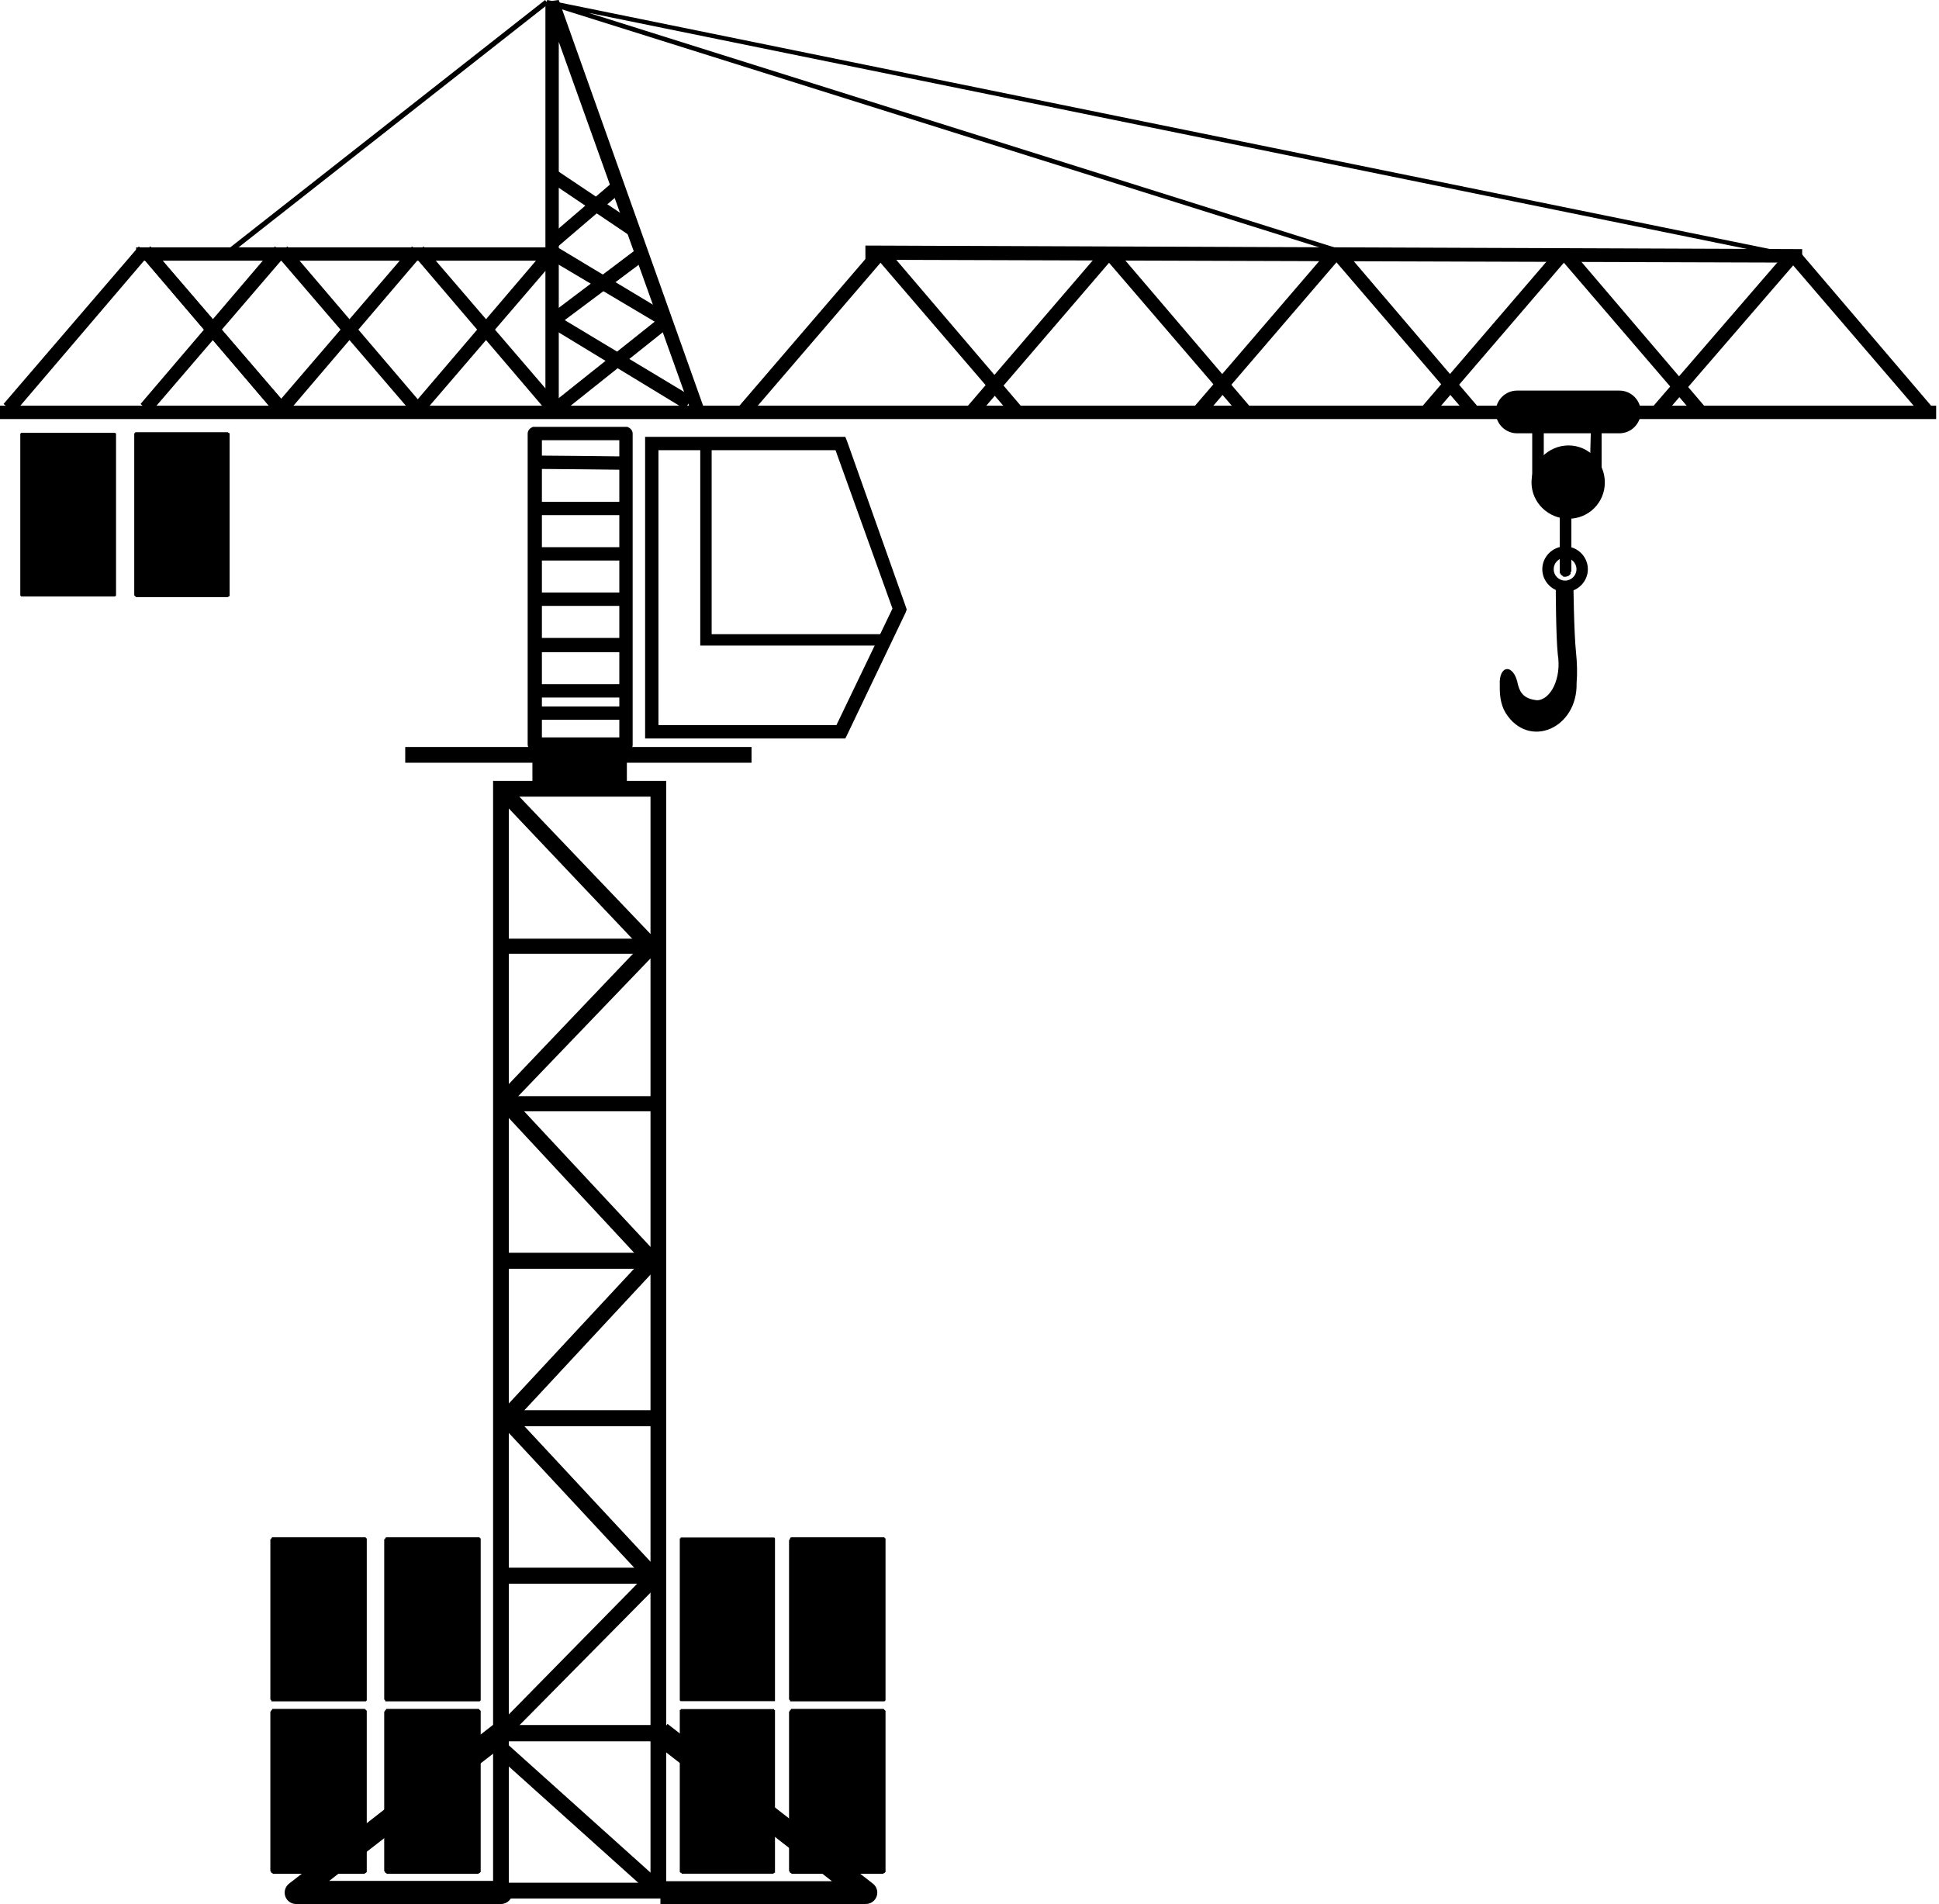 <svg width="389" height="382" viewBox="0 0 389 382" fill="none" xmlns="http://www.w3.org/2000/svg">
<path d="M98.922 156.67V380.89H133.659V156.67H98.922ZM102.08 159.829H130.503V377.73H102.08V159.829Z" fill="black"/>
<path d="M100.5 188.324V191.358H132.096V188.324H100.5Z" fill="black"/>
<path d="M100.5 219.92V222.955H132.096V219.92H100.5Z" fill="black"/>
<path d="M100.5 251.337V254.551H132.096V251.337H100.5Z" fill="black"/>
<path d="M100.5 282.929V286.142H132.096V282.929H100.5Z" fill="black"/>
<path d="M100.5 314.525V317.739H132.096V314.525H100.5Z" fill="black"/>
<path d="M100.5 346.129V349.343H132.096V346.129H100.5Z" fill="black"/>
<path d="M100.5 346.129V349.343H132.096V346.129H100.5Z" fill="black"/>
<path d="M101.572 157.086L99.43 159.407L128.348 189.931L99.43 220.277L101.572 222.419L131.739 191.002L132.811 189.753L131.739 188.682L101.572 157.086Z" fill="black"/>
<path d="M102.643 220.274L100.322 222.416L128.705 252.941L100.322 283.465L99.43 284.536L100.322 285.607L129.062 316.489L99.43 346.657L101.572 348.799L132.454 317.56L133.525 316.489L132.454 315.418L103.714 284.536L132.097 254.012L132.989 252.941L132.097 251.87L102.643 220.274Z" fill="black"/>
<path d="M101.572 349.709L99.43 352.03L131.025 380.412L133.168 378.091L101.572 349.709Z" fill="black"/>
<path d="M106.812 151.933H125.761V158.249H106.812V151.933Z" fill="black"/>
<path d="M81.297 149.869H150.773V153.027H81.297V149.869Z" fill="black"/>
<path d="M129.422 87.644V148.159H169.586L169.943 147.445L181.725 122.811L181.903 122.276L181.725 121.74L169.943 88.538L169.586 87.645L129.422 87.644ZM132.099 90.322H167.622L179.047 122.096L167.801 145.48H132.099V90.322Z" fill="black"/>
<path d="M0 81.395V84.073H388.43V81.395H0Z" fill="black"/>
<path d="M106.93 127.988V130.844H125.137V127.988H106.93Z" fill="black"/>
<path d="M106.931 85.645C106.805 85.687 106.684 85.748 106.574 85.823C106.119 86.072 105.842 86.555 105.86 87.073V149.37C105.865 149.791 106.062 150.185 106.396 150.441C106.449 150.507 106.509 150.566 106.574 150.62C106.738 150.717 106.921 150.776 107.11 150.798C107.169 150.803 107.229 150.803 107.288 150.798H125.496C125.685 150.776 125.868 150.717 126.031 150.62C126.158 150.578 126.278 150.519 126.388 150.441C126.528 150.346 126.65 150.224 126.745 150.084C126.842 149.921 126.901 149.738 126.924 149.549C126.928 149.489 126.928 149.43 126.924 149.37V87.073C126.942 86.555 126.665 86.072 126.21 85.823C126.1 85.748 125.979 85.687 125.853 85.645C125.734 85.63 125.615 85.63 125.496 85.645H107.288C107.169 85.63 107.05 85.63 106.931 85.645ZM108.716 88.323H124.246V147.943H108.716V88.323Z" fill="black"/>
<path d="M107.281 91.395V94.073C110.546 94.073 125.311 94.252 125.311 94.252V91.574C125.311 91.574 110.595 91.395 107.281 91.395Z" fill="black"/>
<path d="M106.93 100.676V103.353H125.673V100.676H106.93Z" fill="black"/>
<path d="M106.93 109.781V112.458H125.852V109.781H106.93Z" fill="black"/>
<path d="M106.93 118.882V121.56H125.316V118.882H106.93Z" fill="black"/>
<path d="M106.93 137.268V139.946H125.316V137.268H106.93Z" fill="black"/>
<path d="M106.93 141.731V144.409H125.494V141.731H106.93Z" fill="black"/>
<path d="M173.617 49.266V52.122L361.549 52.693V49.98L173.617 49.266Z" fill="black"/>
<path d="M360.767 50.157L358.625 51.942L385.758 83.538L387.722 81.752L360.767 50.157Z" fill="black"/>
<path d="M315.072 49.977L312.93 51.763L340.063 83.358L342.026 81.573L315.072 49.977Z" fill="black"/>
<path d="M269.369 49.803L267.227 51.588L294.36 83.184L296.323 81.398L269.369 49.803Z" fill="black"/>
<path d="M223.666 49.803L221.523 51.588L248.656 83.184L250.62 81.398L223.666 49.803Z" fill="black"/>
<path d="M177.97 49.977L175.828 51.763L202.961 83.358L204.925 81.573L177.97 49.977Z" fill="black"/>
<path d="M175.477 49.803L148.344 81.398L150.486 83.184L177.619 51.588L175.477 49.803Z" fill="black"/>
<path d="M221.172 49.977L194.039 81.573L196.181 83.358L223.314 51.763L221.172 49.977Z" fill="black"/>
<path d="M266.875 49.803L239.742 81.398L241.884 83.184L269.017 51.588L266.875 49.803Z" fill="black"/>
<path d="M312.563 49.803L285.43 81.398L287.572 83.184L314.705 51.588L312.563 49.803Z" fill="black"/>
<path d="M358.266 50.694L331.133 82.111L333.275 83.896L360.408 52.479L358.266 50.694Z" fill="black"/>
<path d="M27.312 49.623V52.301H109.603V49.623H27.312Z" fill="black"/>
<path d="M27.852 49.444L0.719 81.04L2.861 82.825L29.815 51.229L27.852 49.444Z" fill="black"/>
<path d="M55.157 49.444L28.203 81.04L30.167 82.825L57.3 51.229L55.157 49.444Z" fill="black"/>
<path d="M82.649 49.444L55.516 81.04L57.658 82.825L84.612 51.229L82.649 49.444Z" fill="black"/>
<path d="M109.962 49.444L83.008 81.04L84.971 82.825L112.104 51.229L109.962 49.444Z" fill="black"/>
<path d="M84.971 49.444L83.008 51.229L109.962 82.825L112.104 81.04L84.971 49.444Z" fill="black"/>
<path d="M57.658 49.444L55.516 51.229L82.649 82.825L84.612 81.04L57.658 49.444Z" fill="black"/>
<path d="M30.167 49.444L28.203 51.229L55.157 82.825L57.3 81.04L30.167 49.444Z" fill="black"/>
<path d="M30.167 49.444L28.203 51.229L55.157 82.825L57.3 81.04L30.167 49.444Z" fill="black"/>
<path d="M112.099 0L109.422 0.357V82.647H112.099V8.388L138.875 83.184L141.374 82.291L112.099 0Z" fill="black"/>
<path d="M111.569 63.188L110.141 65.509L137.452 82.11L138.88 79.611L111.569 63.188Z" fill="black"/>
<path d="M132.81 63.367L109.961 81.575L111.568 83.717L134.416 65.509L132.81 63.367Z" fill="black"/>
<path d="M111.569 49.444L110.141 51.943L132.989 65.51L134.418 63.189L111.569 49.444Z" fill="black"/>
<path d="M128.168 49.623L109.961 63.369L111.568 65.511L129.954 51.766L128.168 49.623Z" fill="black"/>
<path d="M111.568 34.094L109.961 36.236L126.384 47.303L127.812 44.983L111.568 34.094Z" fill="black"/>
<path d="M123.706 35.876L109.961 47.658L111.746 49.621L125.313 38.018L123.706 35.876Z" fill="black"/>
<path d="M109.778 0L109.492 0.857L269.434 51.124L269.72 50.267L118.061 2.57L356.26 51.124L356.545 50.267L109.778 0Z" fill="black"/>
<path d="M109.36 0L45.383 50.267L45.954 51.124L109.931 0.857L109.36 0Z" fill="black"/>
<path d="M4.25 86.825C4.243 86.873 4.243 86.921 4.25 86.968C4.202 86.961 4.155 86.961 4.107 86.968C4.1 87.016 4.1 87.063 4.107 87.111C4.1 87.159 4.1 87.206 4.107 87.254V119.242C4.1 119.29 4.1 119.337 4.107 119.385C4.1 119.433 4.1 119.48 4.107 119.528C4.155 119.535 4.202 119.535 4.25 119.528C4.243 119.575 4.243 119.623 4.25 119.671C4.298 119.678 4.345 119.678 4.393 119.671C4.44 119.678 4.488 119.678 4.536 119.671H22.815C22.862 119.678 22.91 119.678 22.957 119.671C23.005 119.678 23.053 119.678 23.1 119.671C23.108 119.623 23.108 119.575 23.1 119.528C23.148 119.535 23.195 119.535 23.243 119.528C23.25 119.48 23.25 119.433 23.243 119.385C23.25 119.337 23.25 119.29 23.243 119.242V87.254C23.25 87.206 23.25 87.159 23.243 87.111C23.25 87.063 23.25 87.016 23.243 86.968C23.195 86.961 23.148 86.961 23.1 86.968C23.108 86.921 23.108 86.873 23.1 86.825C23.053 86.818 23.005 86.818 22.957 86.825C22.91 86.818 22.862 86.818 22.815 86.825H4.536C4.488 86.818 4.44 86.818 4.393 86.825C4.345 86.818 4.298 86.818 4.25 86.825ZM4.964 87.682H22.386V118.814H4.964V87.682Z" fill="black"/>
<path d="M27.141 86.753C27.129 86.813 27.129 86.872 27.141 86.932C27.081 86.92 27.022 86.92 26.962 86.932C26.95 86.991 26.95 87.051 26.962 87.11C26.95 87.17 26.95 87.229 26.962 87.289V119.241C26.95 119.301 26.95 119.36 26.962 119.42C27.004 119.494 27.066 119.557 27.141 119.598C27.182 119.673 27.245 119.735 27.319 119.777H45.705C45.779 119.735 45.842 119.673 45.884 119.598C45.943 119.61 46.003 119.61 46.062 119.598C46.074 119.539 46.074 119.479 46.062 119.42C46.074 119.36 46.074 119.301 46.062 119.241V87.289C46.074 87.229 46.074 87.17 46.062 87.11C46.074 87.051 46.074 86.991 46.062 86.932C46.003 86.92 45.943 86.92 45.884 86.932C45.842 86.857 45.779 86.795 45.705 86.753H27.319C27.26 86.741 27.2 86.741 27.141 86.753ZM27.855 87.646H45.17V118.706H27.855V87.646Z" fill="black"/>
<path d="M133.919 345.863L131.062 349.576L166.907 377.423H132.491V381.993H173.618C174.629 382.036 175.548 381.411 175.877 380.454C176.207 379.498 175.869 378.44 175.047 377.851L133.919 345.863Z" fill="black"/>
<path d="M100.141 345.406C99.742 345.486 99.374 345.671 99.07 345.941L58.014 377.894C57.226 378.492 56.911 379.53 57.236 380.466C57.562 381.401 58.452 382.02 59.443 381.999H100.498C101.78 381.999 102.819 380.961 102.819 379.679C102.819 378.397 101.78 377.358 100.498 377.358H66.046L101.926 349.511C102.814 348.888 103.14 347.726 102.709 346.731C102.276 345.736 101.203 345.183 100.141 345.406Z" fill="black"/>
<path d="M140.484 88.108V129.522H178.185V127.237H142.769V88.108H140.484Z" fill="black"/>
<path d="M77.474 342.893C77.462 342.952 77.462 343.012 77.474 343.071C77.415 343.059 77.355 343.059 77.296 343.071C77.284 343.131 77.284 343.19 77.296 343.25C77.221 343.291 77.159 343.354 77.117 343.428V375.381C77.159 375.455 77.221 375.518 77.296 375.559C77.284 375.619 77.284 375.678 77.296 375.738C77.355 375.75 77.415 375.75 77.474 375.738C77.516 375.812 77.578 375.875 77.653 375.916H95.86C95.92 375.928 95.979 375.928 96.039 375.916C96.051 375.857 96.051 375.797 96.039 375.738C96.098 375.75 96.158 375.75 96.217 375.738C96.292 375.696 96.354 375.634 96.396 375.559C96.408 375.5 96.408 375.44 96.396 375.381V343.428C96.408 343.369 96.408 343.309 96.396 343.25C96.354 343.175 96.292 343.113 96.217 343.071C96.176 342.997 96.113 342.934 96.039 342.893C95.979 342.881 95.92 342.881 95.86 342.893H77.653C77.593 342.881 77.534 342.881 77.474 342.893ZM78.188 343.785H95.504V374.845H78.188V343.785Z" fill="black"/>
<path d="M54.623 342.893C54.611 342.952 54.611 343.012 54.623 343.071C54.563 343.059 54.504 343.059 54.444 343.071C54.432 343.131 54.432 343.19 54.444 343.25C54.37 343.291 54.307 343.354 54.266 343.428V375.381C54.307 375.455 54.37 375.518 54.444 375.559C54.432 375.619 54.432 375.678 54.444 375.738C54.504 375.75 54.563 375.75 54.623 375.738C54.664 375.812 54.727 375.875 54.801 375.916H73.009C73.068 375.928 73.128 375.928 73.187 375.916C73.199 375.857 73.199 375.797 73.187 375.738C73.247 375.75 73.306 375.75 73.366 375.738C73.44 375.696 73.502 375.634 73.544 375.559C73.556 375.5 73.556 375.44 73.544 375.381V343.428C73.556 343.369 73.556 343.309 73.544 343.25C73.502 343.175 73.44 343.113 73.366 343.071C73.324 342.997 73.261 342.934 73.187 342.893C73.128 342.881 73.068 342.881 73.009 342.893H54.801C54.742 342.881 54.682 342.881 54.623 342.893ZM55.337 343.785H72.652V374.845H55.337V343.785Z" fill="black"/>
<path d="M136.555 342.893C136.543 342.952 136.543 343.012 136.555 343.071C136.495 343.059 136.436 343.059 136.376 343.071C136.364 343.131 136.364 343.19 136.376 343.25C136.364 343.309 136.364 343.369 136.376 343.428V375.381C136.364 375.44 136.364 375.5 136.376 375.559C136.418 375.634 136.48 375.696 136.555 375.738C136.614 375.75 136.674 375.75 136.733 375.738C136.721 375.797 136.721 375.857 136.733 375.916H155.119C155.194 375.875 155.256 375.812 155.298 375.738C155.357 375.75 155.417 375.75 155.476 375.738C155.488 375.678 155.488 375.619 155.476 375.559C155.488 375.5 155.488 375.44 155.476 375.381V343.428C155.488 343.369 155.488 343.309 155.476 343.25C155.488 343.19 155.488 343.131 155.476 343.071C155.417 343.059 155.357 343.059 155.298 343.071C155.31 343.012 155.31 342.952 155.298 342.893C155.238 342.881 155.179 342.881 155.119 342.893H136.733C136.674 342.881 136.614 342.881 136.555 342.893ZM137.269 343.785H154.584V374.845H137.269V343.785Z" fill="black"/>
<path d="M158.693 342.893C158.681 342.952 158.681 343.012 158.693 343.071C158.633 343.059 158.574 343.059 158.514 343.071C158.503 343.131 158.503 343.19 158.514 343.25C158.44 343.291 158.378 343.354 158.336 343.428V375.381C158.378 375.455 158.44 375.518 158.514 375.559C158.503 375.619 158.503 375.678 158.514 375.738C158.574 375.75 158.633 375.75 158.693 375.738C158.735 375.812 158.797 375.875 158.871 375.916H177.079C177.138 375.928 177.198 375.928 177.257 375.916C177.269 375.857 177.269 375.797 177.257 375.738C177.317 375.75 177.376 375.75 177.436 375.738C177.51 375.696 177.573 375.634 177.614 375.559C177.626 375.5 177.626 375.44 177.614 375.381V343.428C177.626 343.369 177.626 343.309 177.614 343.25C177.573 343.175 177.51 343.113 177.436 343.071C177.394 342.997 177.332 342.934 177.257 342.893C177.198 342.881 177.138 342.881 177.079 342.893H158.871C158.812 342.881 158.752 342.881 158.693 342.893ZM159.407 343.785H176.722V374.845H159.407V343.785Z" fill="black"/>
<path d="M77.475 308.46C77.401 308.501 77.338 308.564 77.297 308.638C77.285 308.698 77.285 308.757 77.297 308.817C77.237 308.805 77.178 308.805 77.118 308.817C77.106 308.876 77.106 308.936 77.118 308.995V340.948C77.16 341.022 77.222 341.085 77.297 341.126C77.285 341.186 77.285 341.245 77.297 341.305C77.356 341.317 77.416 341.317 77.475 341.305C77.535 341.317 77.594 341.317 77.654 341.305H95.861C95.921 341.317 95.98 341.317 96.04 341.305C96.099 341.317 96.159 341.317 96.218 341.305C96.293 341.263 96.355 341.201 96.397 341.126C96.409 341.067 96.409 341.007 96.397 340.948V308.995C96.409 308.936 96.409 308.876 96.397 308.817C96.409 308.757 96.409 308.698 96.397 308.638C96.337 308.626 96.278 308.626 96.218 308.638C96.23 308.579 96.23 308.519 96.218 308.46C96.159 308.448 96.099 308.448 96.04 308.46C95.98 308.448 95.921 308.448 95.861 308.46H77.654C77.594 308.448 77.535 308.448 77.475 308.46ZM78.189 309.352H95.505V340.412H78.189V309.352Z" fill="black"/>
<path d="M54.624 308.46C54.549 308.501 54.487 308.564 54.445 308.638C54.433 308.698 54.433 308.757 54.445 308.817C54.386 308.805 54.326 308.805 54.267 308.817C54.255 308.876 54.255 308.936 54.267 308.995V340.948C54.308 341.022 54.371 341.085 54.445 341.126C54.433 341.186 54.433 341.245 54.445 341.305C54.505 341.317 54.564 341.317 54.624 341.305C54.683 341.317 54.743 341.317 54.802 341.305H73.01C73.069 341.317 73.129 341.317 73.188 341.305C73.248 341.317 73.307 341.317 73.367 341.305C73.441 341.263 73.504 341.201 73.545 341.126C73.557 341.067 73.557 341.007 73.545 340.948V308.995C73.557 308.936 73.557 308.876 73.545 308.817C73.557 308.757 73.557 308.698 73.545 308.638C73.486 308.626 73.426 308.626 73.367 308.638C73.379 308.579 73.379 308.519 73.367 308.46C73.307 308.448 73.248 308.448 73.188 308.46C73.129 308.448 73.069 308.448 73.01 308.46H54.802C54.743 308.448 54.683 308.448 54.624 308.46ZM55.338 309.352H72.653V340.412H55.338V309.352Z" fill="black"/>
<path d="M136.555 308.46C136.543 308.519 136.543 308.579 136.555 308.638C136.495 308.626 136.436 308.626 136.376 308.638C136.364 308.698 136.364 308.757 136.376 308.817C136.364 308.876 136.364 308.936 136.376 308.995V340.948C136.364 341.007 136.364 341.067 136.376 341.126C136.418 341.201 136.48 341.263 136.555 341.305C136.614 341.317 136.674 341.317 136.733 341.305H155.119C155.179 341.317 155.238 341.317 155.298 341.305C155.357 341.317 155.417 341.317 155.476 341.305C155.488 341.245 155.488 341.186 155.476 341.126C155.488 341.067 155.488 341.007 155.476 340.948V308.995C155.488 308.936 155.488 308.876 155.476 308.817C155.488 308.757 155.488 308.698 155.476 308.638C155.435 308.564 155.372 308.501 155.298 308.46C155.238 308.448 155.179 308.448 155.119 308.46H136.733C136.674 308.448 136.614 308.448 136.555 308.46ZM137.269 309.352H154.584V340.412H137.269V309.352Z" fill="black"/>
<path d="M158.693 308.46C158.619 308.501 158.556 308.564 158.514 308.638C158.503 308.698 158.503 308.757 158.514 308.817C158.44 308.858 158.378 308.921 158.336 308.995V340.948C158.378 341.022 158.44 341.085 158.514 341.126C158.503 341.186 158.503 341.245 158.514 341.305C158.574 341.317 158.633 341.317 158.693 341.305C158.752 341.317 158.812 341.317 158.871 341.305H177.079C177.138 341.317 177.198 341.317 177.257 341.305C177.317 341.317 177.376 341.317 177.436 341.305C177.51 341.263 177.573 341.201 177.614 341.126C177.626 341.067 177.626 341.007 177.614 340.948V308.995C177.626 308.936 177.626 308.876 177.614 308.817C177.626 308.757 177.626 308.698 177.614 308.638C177.555 308.626 177.495 308.626 177.436 308.638C177.448 308.579 177.448 308.519 177.436 308.46C177.376 308.448 177.317 308.448 177.257 308.46C177.198 308.448 177.138 308.448 177.079 308.46H158.871C158.812 308.448 158.752 308.448 158.693 308.46ZM159.407 309.352H176.722V340.412H159.407V309.352Z" fill="black"/>
<path d="M304.354 78.364C301.995 78.364 300.07 80.289 300.07 82.648C300.07 85.007 301.995 86.932 304.354 86.932H324.883C327.242 86.932 329.167 85.007 329.167 82.648C329.167 80.289 327.242 78.364 324.883 78.364H304.354ZM304.354 79.97H324.883C326.321 79.97 327.382 81.21 327.382 82.648C327.382 84.086 326.321 85.147 324.883 85.147H304.354C302.916 85.147 301.677 84.086 301.677 82.648C301.677 81.21 302.916 79.97 304.354 79.97Z" fill="black"/>
<path d="M314.676 89.366C310.627 89.366 307.25 92.743 307.25 96.792C307.25 100.841 310.627 104.075 314.676 104.075C318.725 104.075 321.959 100.841 321.959 96.792C321.959 92.742 318.725 89.366 314.676 89.366ZM314.676 91.651C317.49 91.651 319.674 93.977 319.674 96.792C319.674 99.606 317.49 101.79 314.676 101.79C311.861 101.79 309.535 99.606 309.535 96.792C309.535 93.977 311.861 91.651 314.676 91.651Z" fill="black"/>
<path d="M313.984 109.628C311.482 109.628 309.414 111.696 309.414 114.198C309.414 116.7 311.482 118.768 313.984 118.768C316.486 118.768 318.554 116.7 318.554 114.198C318.554 111.696 316.486 109.628 313.984 109.628ZM313.984 111.913C315.251 111.913 316.269 112.931 316.269 114.198C316.269 115.466 315.251 116.483 313.984 116.483C312.716 116.483 311.699 115.466 311.699 114.198C311.699 112.931 312.716 111.913 313.984 111.913Z" fill="black"/>
<path d="M315.656 117.024L312.117 117.936C312.117 117.936 312.132 127.605 312.527 131.348C313.285 136.021 311.137 140.429 308.332 140.492C305.998 140.223 305.015 139.256 304.539 137.396C303.727 133.005 300.658 133.358 300.887 137.396C300.853 139.132 300.951 141.152 302.028 142.988C306.62 150.399 316.511 146.2 316.294 137.054C316.463 135.073 316.392 132.904 316.179 130.891C315.754 126.867 315.656 117.024 315.656 117.024Z" fill="black"/>
<path d="M307.391 83.897V96.928H309.711V83.897H307.391Z" fill="black"/>
<path d="M319.171 84.788L318.992 96.748H321.313V84.788H319.171Z" fill="black"/>
<path d="M313.818 101.388C313.752 101.44 313.691 101.501 313.639 101.566C313.406 101.679 313.217 101.868 313.104 102.102C313.001 102.262 312.939 102.447 312.925 102.637V114.597C312.921 114.657 312.921 114.716 312.925 114.776C313 115.076 313.193 115.333 313.461 115.49C313.513 115.555 313.574 115.616 313.639 115.668C313.758 115.687 313.877 115.687 313.996 115.668C314.056 115.673 314.115 115.673 314.175 115.668C314.365 115.655 314.55 115.592 314.71 115.49C314.776 115.437 314.837 115.376 314.889 115.311C314.954 115.259 315.015 115.198 315.067 115.133C315.087 115.014 315.087 114.895 315.067 114.776C315.133 114.723 315.194 114.662 315.246 114.597V102.637C315.265 102.518 315.265 102.399 315.246 102.28C315.25 102.221 315.25 102.161 315.246 102.102C315.194 102.036 315.133 101.975 315.067 101.923C315.015 101.858 314.954 101.797 314.889 101.745C314.837 101.679 314.776 101.618 314.71 101.566C314.55 101.463 314.365 101.401 314.175 101.388C314.115 101.383 314.056 101.383 313.996 101.388C313.937 101.383 313.877 101.383 313.818 101.388Z" fill="black"/>
<path d="M4.25 86.825C4.243 86.873 4.243 86.921 4.25 86.968C4.202 86.961 4.155 86.961 4.107 86.968C4.1 87.016 4.1 87.063 4.107 87.111C4.1 87.159 4.1 87.206 4.107 87.254V119.242C4.1 119.29 4.1 119.337 4.107 119.385C4.1 119.433 4.1 119.48 4.107 119.528C4.155 119.535 4.202 119.535 4.25 119.528C4.243 119.575 4.243 119.623 4.25 119.671C4.298 119.678 4.345 119.678 4.393 119.671C4.44 119.678 4.488 119.678 4.536 119.671H22.815C22.862 119.678 22.91 119.678 22.957 119.671C23.005 119.678 23.053 119.678 23.1 119.671C23.108 119.623 23.108 119.575 23.1 119.528C23.148 119.535 23.195 119.535 23.243 119.528C23.25 119.48 23.25 119.433 23.243 119.385C23.25 119.337 23.25 119.29 23.243 119.242V87.254C23.25 87.206 23.25 87.159 23.243 87.111C23.25 87.063 23.25 87.016 23.243 86.968C23.195 86.961 23.148 86.961 23.1 86.968C23.108 86.921 23.108 86.873 23.1 86.825C23.053 86.818 23.005 86.818 22.957 86.825C22.91 86.818 22.862 86.818 22.815 86.825H4.536C4.488 86.818 4.44 86.818 4.393 86.825C4.345 86.818 4.298 86.818 4.25 86.825ZM4.964 87.682H22.386V118.814H4.964V87.682Z" fill="black"/>
<path d="M27.141 86.753C27.129 86.813 27.129 86.872 27.141 86.932C27.081 86.92 27.022 86.92 26.962 86.932C26.95 86.991 26.95 87.051 26.962 87.11C26.95 87.17 26.95 87.229 26.962 87.289V119.241C26.95 119.301 26.95 119.36 26.962 119.42C27.004 119.494 27.066 119.557 27.141 119.598C27.182 119.673 27.245 119.735 27.319 119.777H45.705C45.779 119.735 45.842 119.673 45.884 119.598C45.943 119.61 46.003 119.61 46.062 119.598C46.074 119.539 46.074 119.479 46.062 119.42C46.074 119.36 46.074 119.301 46.062 119.241V87.289C46.074 87.229 46.074 87.17 46.062 87.11C46.074 87.051 46.074 86.991 46.062 86.932C46.003 86.92 45.943 86.92 45.884 86.932C45.842 86.857 45.779 86.795 45.705 86.753H27.319C27.26 86.741 27.2 86.741 27.141 86.753ZM27.855 87.646H45.17V118.706H27.855V87.646Z" fill="black"/>
<path d="M77.474 342.893C77.462 342.952 77.462 343.012 77.474 343.071C77.415 343.059 77.355 343.059 77.296 343.071C77.284 343.131 77.284 343.19 77.296 343.25C77.221 343.291 77.159 343.354 77.117 343.428V375.381C77.159 375.455 77.221 375.518 77.296 375.559C77.284 375.619 77.284 375.678 77.296 375.738C77.355 375.75 77.415 375.75 77.474 375.738C77.516 375.812 77.578 375.875 77.653 375.916H95.86C95.92 375.928 95.979 375.928 96.039 375.916C96.051 375.857 96.051 375.797 96.039 375.738C96.098 375.75 96.158 375.75 96.217 375.738C96.292 375.696 96.354 375.634 96.396 375.559C96.408 375.5 96.408 375.44 96.396 375.381V343.428C96.408 343.369 96.408 343.309 96.396 343.25C96.354 343.175 96.292 343.113 96.217 343.071C96.176 342.997 96.113 342.934 96.039 342.893C95.979 342.881 95.92 342.881 95.86 342.893H77.653C77.593 342.881 77.534 342.881 77.474 342.893ZM78.188 343.785H95.504V374.845H78.188V343.785Z" fill="black"/>
<path d="M54.623 342.893C54.611 342.952 54.611 343.012 54.623 343.071C54.563 343.059 54.504 343.059 54.444 343.071C54.432 343.131 54.432 343.19 54.444 343.25C54.37 343.291 54.307 343.354 54.266 343.428V375.381C54.307 375.455 54.37 375.518 54.444 375.559C54.432 375.619 54.432 375.678 54.444 375.738C54.504 375.75 54.563 375.75 54.623 375.738C54.664 375.812 54.727 375.875 54.801 375.916H73.009C73.068 375.928 73.128 375.928 73.187 375.916C73.199 375.857 73.199 375.797 73.187 375.738C73.247 375.75 73.306 375.75 73.366 375.738C73.44 375.696 73.502 375.634 73.544 375.559C73.556 375.5 73.556 375.44 73.544 375.381V343.428C73.556 343.369 73.556 343.309 73.544 343.25C73.502 343.175 73.44 343.113 73.366 343.071C73.324 342.997 73.261 342.934 73.187 342.893C73.128 342.881 73.068 342.881 73.009 342.893H54.801C54.742 342.881 54.682 342.881 54.623 342.893ZM55.337 343.785H72.652V374.845H55.337V343.785Z" fill="black"/>
<path d="M158.693 342.893C158.681 342.952 158.681 343.012 158.693 343.071C158.633 343.059 158.574 343.059 158.514 343.071C158.503 343.131 158.503 343.19 158.514 343.25C158.44 343.291 158.378 343.354 158.336 343.428V375.381C158.378 375.455 158.44 375.518 158.514 375.559C158.503 375.619 158.503 375.678 158.514 375.738C158.574 375.75 158.633 375.75 158.693 375.738C158.735 375.812 158.797 375.875 158.871 375.916H177.079C177.138 375.928 177.198 375.928 177.257 375.916C177.269 375.857 177.269 375.797 177.257 375.738C177.317 375.75 177.376 375.75 177.436 375.738C177.51 375.696 177.573 375.634 177.614 375.559C177.626 375.5 177.626 375.44 177.614 375.381V343.428C177.626 343.369 177.626 343.309 177.614 343.25C177.573 343.175 177.51 343.113 177.436 343.071C177.394 342.997 177.332 342.934 177.257 342.893C177.198 342.881 177.138 342.881 177.079 342.893H158.871C158.812 342.881 158.752 342.881 158.693 342.893ZM159.407 343.785H176.722V374.845H159.407V343.785Z" fill="black"/>
<path d="M77.475 308.46C77.401 308.501 77.338 308.564 77.297 308.638C77.285 308.698 77.285 308.757 77.297 308.817C77.237 308.805 77.178 308.805 77.118 308.817C77.106 308.876 77.106 308.936 77.118 308.995V340.948C77.16 341.022 77.222 341.085 77.297 341.126C77.285 341.186 77.285 341.245 77.297 341.305C77.356 341.317 77.416 341.317 77.475 341.305C77.535 341.317 77.594 341.317 77.654 341.305H95.861C95.921 341.317 95.98 341.317 96.04 341.305C96.099 341.317 96.159 341.317 96.218 341.305C96.293 341.263 96.355 341.201 96.397 341.126C96.409 341.067 96.409 341.007 96.397 340.948V308.995C96.409 308.936 96.409 308.876 96.397 308.817C96.409 308.757 96.409 308.698 96.397 308.638C96.337 308.626 96.278 308.626 96.218 308.638C96.23 308.579 96.23 308.519 96.218 308.46C96.159 308.448 96.099 308.448 96.04 308.46C95.98 308.448 95.921 308.448 95.861 308.46H77.654C77.594 308.448 77.535 308.448 77.475 308.46ZM78.189 309.352H95.505V340.412H78.189V309.352Z" fill="black"/>
<path d="M54.624 308.46C54.549 308.501 54.487 308.564 54.445 308.638C54.433 308.698 54.433 308.757 54.445 308.817C54.386 308.805 54.326 308.805 54.267 308.817C54.255 308.876 54.255 308.936 54.267 308.995V340.948C54.308 341.022 54.371 341.085 54.445 341.126C54.433 341.186 54.433 341.245 54.445 341.305C54.505 341.317 54.564 341.317 54.624 341.305C54.683 341.317 54.743 341.317 54.802 341.305H73.01C73.069 341.317 73.129 341.317 73.188 341.305C73.248 341.317 73.307 341.317 73.367 341.305C73.441 341.263 73.504 341.201 73.545 341.126C73.557 341.067 73.557 341.007 73.545 340.948V308.995C73.557 308.936 73.557 308.876 73.545 308.817C73.557 308.757 73.557 308.698 73.545 308.638C73.486 308.626 73.426 308.626 73.367 308.638C73.379 308.579 73.379 308.519 73.367 308.46C73.307 308.448 73.248 308.448 73.188 308.46C73.129 308.448 73.069 308.448 73.01 308.46H54.802C54.743 308.448 54.683 308.448 54.624 308.46ZM55.338 309.352H72.653V340.412H55.338V309.352Z" fill="black"/>
<path d="M158.693 308.46C158.619 308.501 158.556 308.564 158.514 308.638C158.503 308.698 158.503 308.757 158.514 308.817C158.44 308.858 158.378 308.921 158.336 308.995V340.948C158.378 341.022 158.44 341.085 158.514 341.126C158.503 341.186 158.503 341.245 158.514 341.305C158.574 341.317 158.633 341.317 158.693 341.305C158.752 341.317 158.812 341.317 158.871 341.305H177.079C177.138 341.317 177.198 341.317 177.257 341.305C177.317 341.317 177.376 341.317 177.436 341.305C177.51 341.263 177.573 341.201 177.614 341.126C177.626 341.067 177.626 341.007 177.614 340.948V308.995C177.626 308.936 177.626 308.876 177.614 308.817C177.626 308.757 177.626 308.698 177.614 308.638C177.555 308.626 177.495 308.626 177.436 308.638C177.448 308.579 177.448 308.519 177.436 308.46C177.376 308.448 177.317 308.448 177.257 308.46C177.198 308.448 177.138 308.448 177.079 308.46H158.871C158.812 308.448 158.752 308.448 158.693 308.46ZM159.407 309.352H176.722V340.412H159.407V309.352Z" fill="black"/>
<path d="M319.171 84.788L318.992 96.748H321.313V84.788H319.171Z" fill="black"/>
<path d="M313.818 101.388C313.752 101.44 313.691 101.501 313.639 101.566C313.406 101.679 313.217 101.868 313.104 102.102C313.001 102.262 312.939 102.447 312.925 102.637V114.597C312.921 114.657 312.921 114.716 312.925 114.776C313 115.076 313.193 115.333 313.461 115.49C313.513 115.555 313.574 115.616 313.639 115.668C313.758 115.687 313.877 115.687 313.996 115.668C314.056 115.673 314.115 115.673 314.175 115.668C314.365 115.655 314.55 115.592 314.71 115.49C314.776 115.437 314.837 115.376 314.889 115.311C314.954 115.259 315.015 115.198 315.067 115.133C315.087 115.014 315.087 114.895 315.067 114.776C315.133 114.723 315.194 114.662 315.246 114.597V102.637C315.265 102.518 315.265 102.399 315.246 102.28C315.25 102.221 315.25 102.161 315.246 102.102C315.194 102.036 315.133 101.975 315.067 101.923C315.015 101.858 314.954 101.797 314.889 101.745C314.837 101.679 314.776 101.618 314.71 101.566C314.55 101.463 314.365 101.401 314.175 101.388C314.115 101.383 314.056 101.383 313.996 101.388C313.937 101.383 313.877 101.383 313.818 101.388Z" fill="black"/>
<path d="M136.805 343.502H155.084V375.49H136.805V343.502Z" fill="black"/>
<path d="M136.805 308.996H155.084V340.984H136.805V308.996Z" fill="black"/>
<path d="M304.24 79.255H324.804C326.702 79.255 328.231 80.784 328.231 82.682C328.231 84.58 326.702 86.109 324.804 86.109H304.24C302.342 86.109 300.812 84.58 300.812 82.682C300.812 80.784 302.342 79.255 304.24 79.255Z" fill="black"/>
<path d="M320.817 96.811C320.817 100.242 318.036 103.024 314.604 103.024C311.172 103.024 308.391 100.242 308.391 96.811C308.391 93.379 311.172 90.597 314.604 90.597C318.036 90.597 320.817 93.379 320.817 96.811Z" fill="black"/>
<path d="M4.516 87.328H22.795V119.317H4.516V87.328Z" fill="black"/>
<path d="M27.359 87.328H45.638V119.317H27.359V87.328Z" fill="black"/>
<path d="M77.625 343.502H95.904V375.49H77.625V343.502Z" fill="black"/>
<path d="M54.781 343.502H73.06V375.49H54.781V343.502Z" fill="black"/>
<path d="M158.852 343.502H177.131V375.49H158.852V343.502Z" fill="black"/>
<path d="M77.625 308.996H95.904V340.984H77.625V308.996Z" fill="black"/>
<path d="M54.781 308.996H73.06V340.984H54.781V308.996Z" fill="black"/>
<path d="M158.852 308.996H177.131V340.984H158.852V308.996Z" fill="black"/>
</svg>
